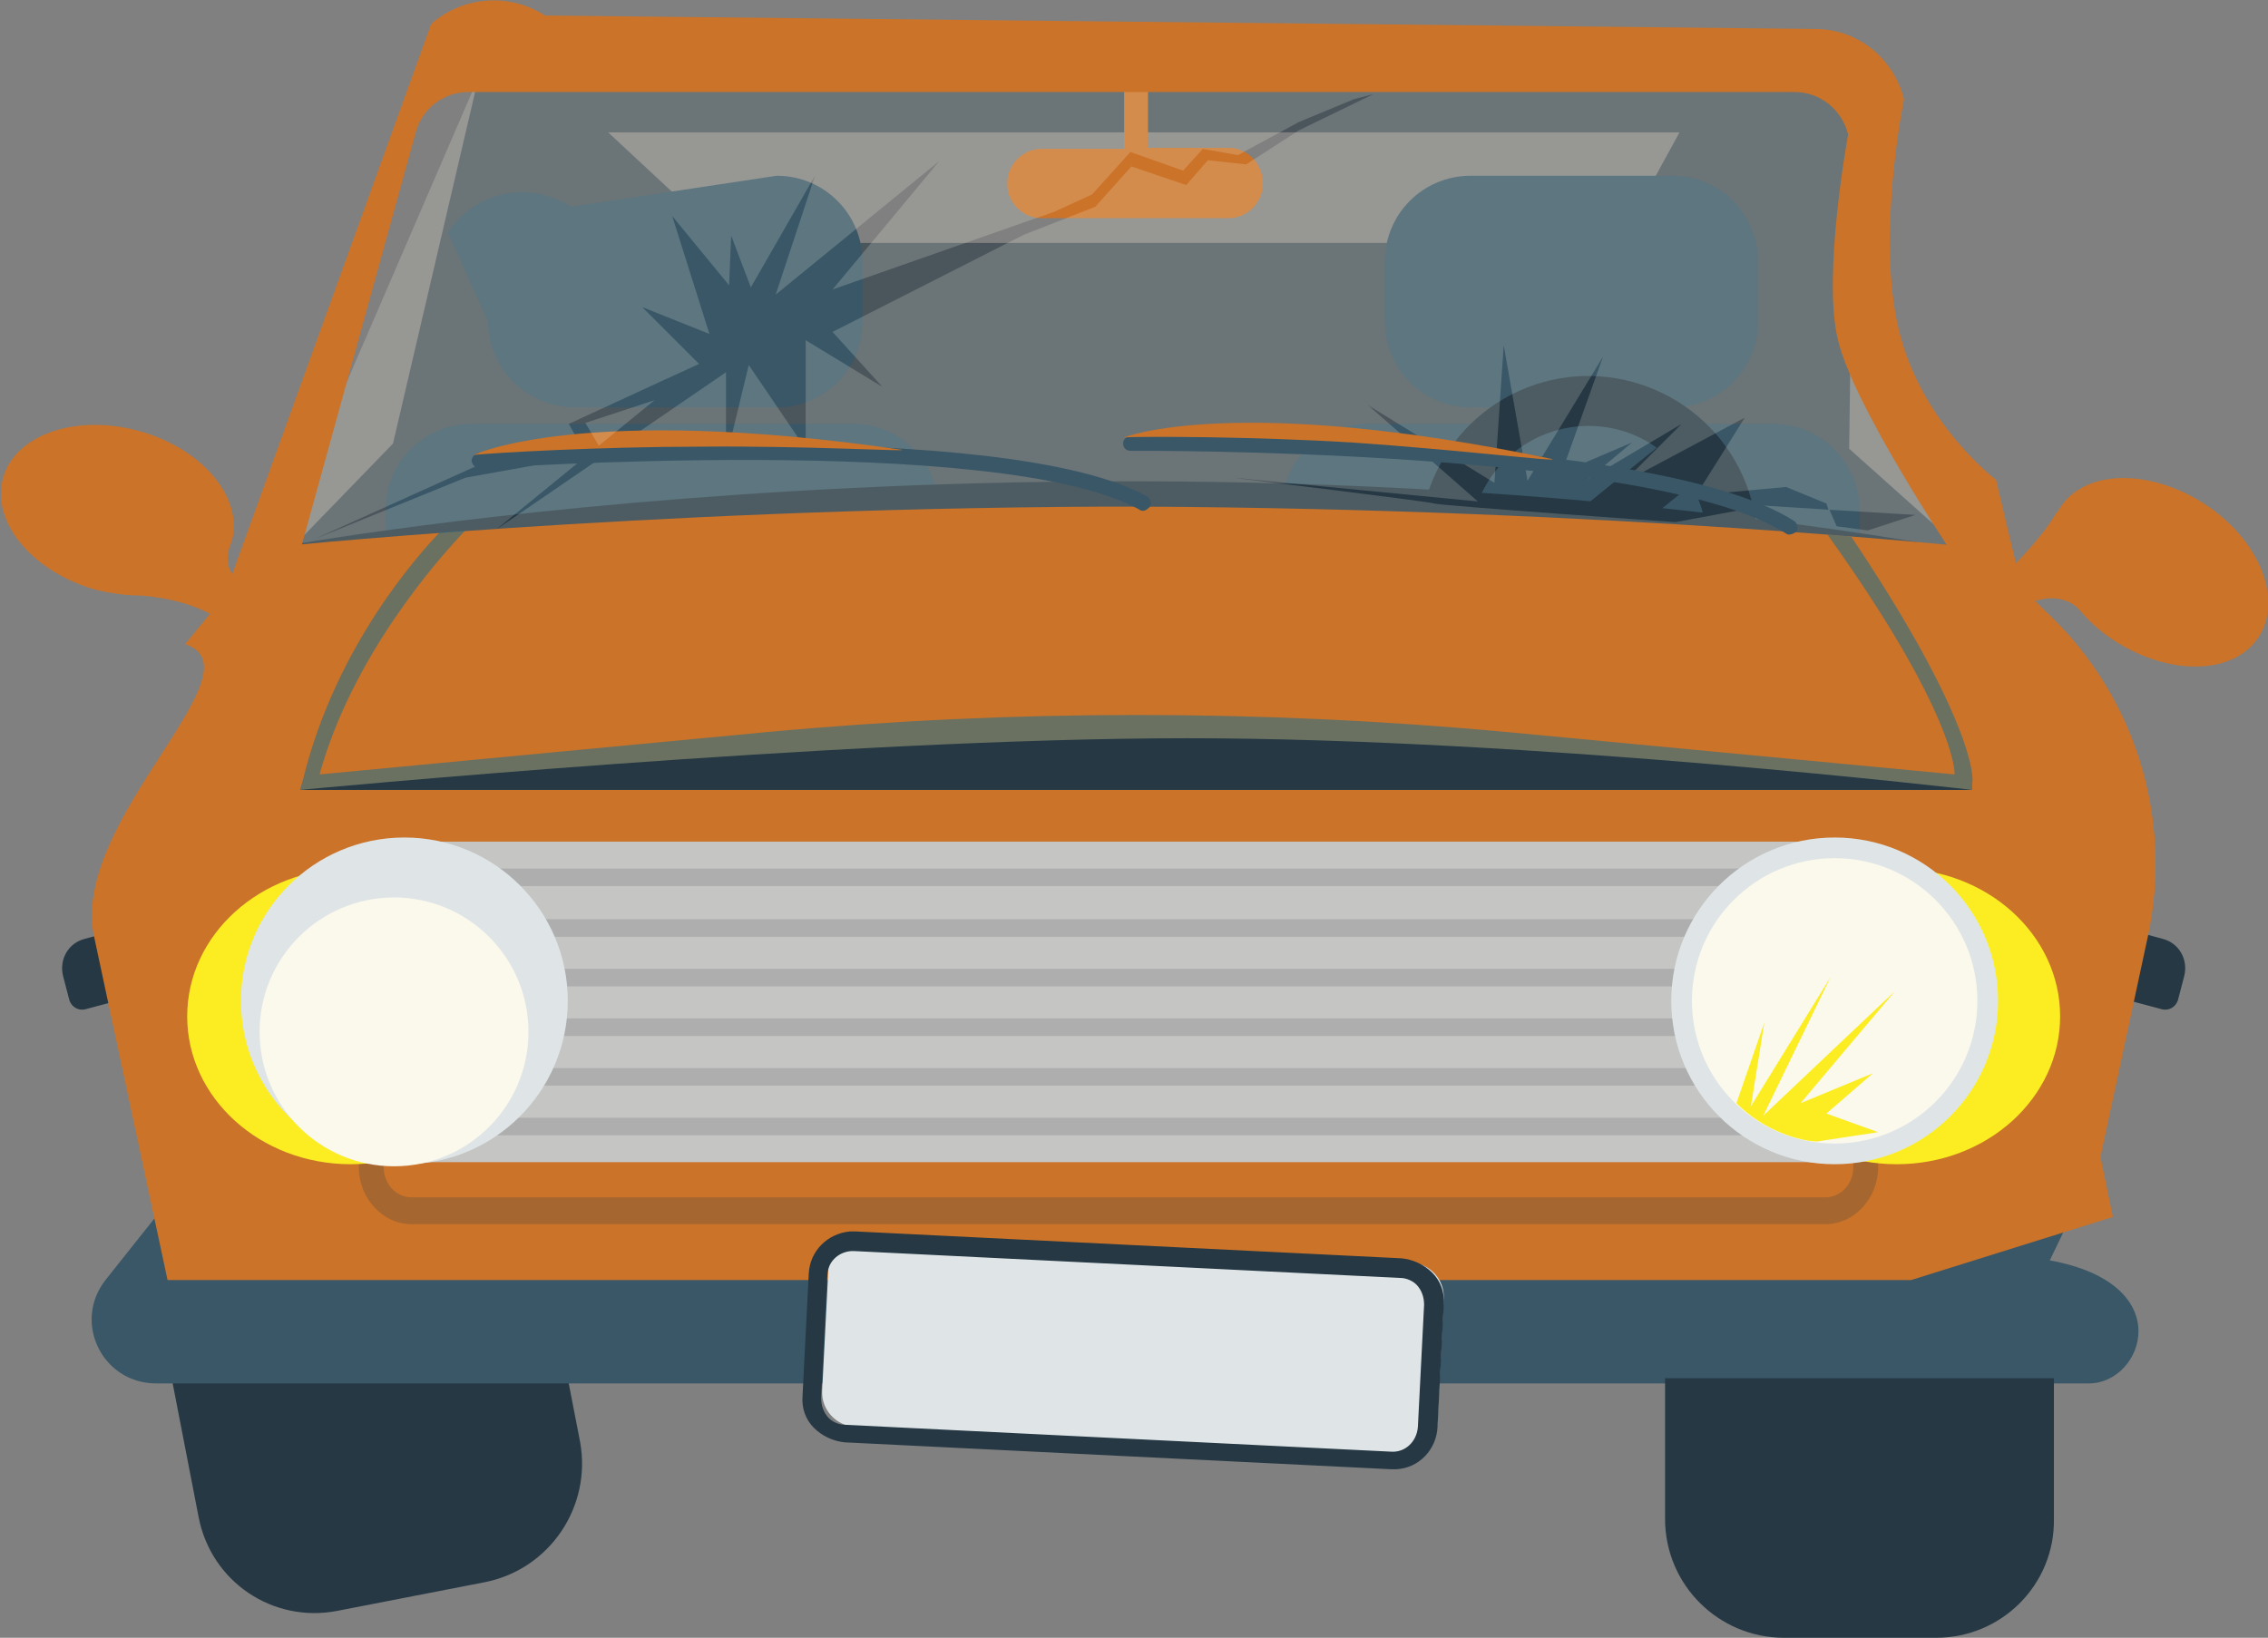 <?xml version="1.0" encoding="utf-8"?>
<!-- Generator: Adobe Illustrator 18.1.1, SVG Export Plug-In . SVG Version: 6.00 Build 0)  -->
<svg version="1.1" id="Layer_1" xmlns="http://www.w3.org/2000/svg" xmlns:xlink="http://www.w3.org/1999/xlink" x="0px" y="0px"
	 viewBox="0 0 219.3 158.4" enable-background="new 0 0 219.3 158.4" xml:space="preserve">
<rect x="0" y="0" width="219.3" height="158.4" fill="#808080" stroke="none"/>
<g>
	<g>
		<path fill="#253844" d="M15.8,95.6l-7.5,2c-0.7,0.2-1.4-0.2-1.6-0.9l-0.6-2.3c-0.4-1.6,0.5-3.2,2.1-3.6l5.9-1.6L15.8,95.6z"/>
	</g>
	<g>
		<path fill="#253844" d="M201.5,95.6l7.5,2c0.7,0.2,1.4-0.2,1.6-0.9l0.6-2.3c0.4-1.6-0.5-3.2-2.1-3.6l-5.9-1.6L201.5,95.6z"/>
	</g>
	<g opacity="0.59">
		<path fill="#253844" d="M178.8,43.4c0,0,0.5-33.3,0.2-34c-0.2-0.7-7.5-3.6-7.5-3.6l-0.8,0.8L55,7.4c-0.1-0.1-0.3,0-0.4,0.1l0,0
			c-0.1,0.1-0.2,0.2-0.4,0.1l-6.6-4.2c-0.1-0.1-0.3,0-0.4,0.1l-9.2,39.4L25.7,55.6l165.4-1.2L178.8,43.4z M147.6,23.5H70.3
			L58.8,12.8h103.6l-5.8,10.6H147.6z"/>
	</g>
	<g>
		<g>
			<path fill="#395767" d="M55.6,39.4h19.5c4.6,0,8.3-3.7,8.3-8.3v-5.8c0-4.6-3.7-8.3-8.3-8.3l-19.9,3c-4-2.6-9.3-1.5-11.9,2.5
				l3.9,8.6C47.2,35.7,51,39.4,55.6,39.4z"/>
		</g>
		<g>
			<path fill="#395767" d="M82.5,41H45.6c-4.6,0-8.3,3.7-8.3,8.3v5.8c0,4.6,3.7,8.3,8.3,8.3h36.9c4.6,0,8.3-3.7,8.3-8.3v-5.8
				C90.8,44.8,87.1,41,82.5,41z"/>
		</g>
		<g>
			<path fill="#395767" d="M171.5,41h-14.9v-1.6h5.1c4.6,0,8.3-3.7,8.3-8.3v-5.8c0-4.6-3.7-8.3-8.3-8.3h-19.5
				c-4.6,0-8.3,3.7-8.3,8.3v5.8c0,4.6,3.7,8.3,8.3,8.3h6.1V41h-16.1c-4.6,0-8.3,3.7-8.3,8.3v5.8c0,4.6,3.7,8.3,8.3,8.3h39.3
				c4.6,0,8.3-3.7,8.3-8.3v-5.8C179.8,44.8,176.1,41,171.5,41z"/>
		</g>
	</g>
	<g>
		<path fill="#253844" d="M168.5,46c-3.7-8.2-13.4-11.9-21.6-8.2s-11.9,13.4-8.2,21.6s13.4,11.9,21.6,8.2
			C168.5,63.9,172.2,54.2,168.5,46z M162.7,59.7c-2-2.3-4.6-5.3-6.2-7.1l7-5.7c0.2,0.4,0.4,0.7,0.6,1.1
			C165.8,52,165.2,56.4,162.7,59.7z M148.9,42.2c3.8-1.7,8.1-1.2,11.3,1.1c-3.5,2.8-13.2,10.7-17.1,13.8
			C140.6,51.4,143.2,44.8,148.9,42.2z M145.9,61.1l6.8-5.5l6.2,7.2c-0.2,0.1-0.4,0.2-0.6,0.3C154,65,149.1,64.1,145.9,61.1z"/>
	</g>
	<g>
		<path fill="#253844" d="M27.6,52.8c0,0,77.4-14.2,161.2,0.2"/>
	</g>
	<g>
		<path fill="#CB7329" d="M24.7,58.7l-0.7-2c0,0-2.7-0.9-1.8-3.8l0,0c0.1-0.2,0.1-0.3,0.2-0.5c1.2-4.2-2.8-9-8.9-10.7
			s-12,0.3-13.2,4.5S3,55.2,9.1,57c1.6,0.4,3.1,0.6,4.6,0.6c2.3,0.2,7.9,1,9.9,5C26.1,67.7,24.7,58.7,24.7,58.7z"/>
	</g>
	<g>
		<path fill="#CB7329" d="M193.2,56.7l1.3-1.8c0,0,2.9-2.8,4.4-5.4l0,0.1c0.1-0.2,0.2-0.3,0.3-0.5c2.4-3.7,8.6-3.8,13.9-0.4
			s7.7,9.2,5.3,12.9c-2.4,3.7-8.6,3.8-13.9,0.4c-1.4-0.9-2.5-1.9-3.5-3.1c-1.6-1.6-4.8-1.6-7.8,1.8C189.5,65,193.2,56.7,193.2,56.7z
			"/>
	</g>
	<g>
		<path fill="#CB7329" d="M118.8,14.3H111V8.8h-2.3v5.6h-8c-1.8,0-3.3,1.5-3.3,3.3v0.1c0,1.8,1.5,3.3,3.3,3.3h18.1
			c1.8,0,3.3-1.5,3.3-3.3v-0.1C122.1,15.8,120.6,14.3,118.8,14.3z"/>
	</g>
	<g opacity="0.19">
		<path fill="#FBF8EC" d="M189.1,45.5c-7.7-4.4-13.1-12.8-10.5-22c0.7-2.6,1.8-5.2,3.3-7.5l-2.7-9.4L48.1,3.9
			c-0.1-0.1-0.2-0.1-0.3,0L25,56.7l165.8-0.1l-1.4-11C189.3,45.6,189.2,45.5,189.1,45.5z M114.7,17.9l-5.3-1.8l-3.5,3.9L99,22.7
			l-18.5,9.4l4.8,5.3l-7.4-4.5v10.5l-5.5-8.1l-2.2,9.1v-8.4L48,51.2l8.7-7.1L45,46.2l-14.5,5.9L46,45.1l10.3-1.8L55,41l9.1-4.2
			l3.5-1.6l-5.5-5.5l6.5,2.6L65,20.9l5.5,6.7l0.2-4.8l1.9,5l6.2-10.8L75,28.5l15.8-12.9L80.5,28l21.4-7.5l3.7-1.7l3.7-4.1l5.1,1.8
			l1.9-2.1l3.4,0.6l5.9-3.2l5.3-2.2l1.9-0.5l-7.2,3.5l-5.1,3.3l-3.7-0.4L114.7,17.9z M180.6,51.3l-3-0.4l-0.7-1.6l-6.3-0.4l-8.6,1.6
			c0,0-22.8-1.6-23.3-1.8c-0.5-0.2-19.5-2.5-19.5-2.5l23.7,2.3l-10.6-9.3l12.2,7.5l0.9-13.3l2.3,13.1l7.3-12L151,45.7l6.8-2.9
			l-4.3,3.6l9.1-5.4l-5.7,5.7l11.8-6.3l-4.7,7.5l8.7-0.8l3.9,1.6l0.2,0.6l8.4,0.5L180.6,51.3z"/>
	</g>
	<g>
		<g>
			<path fill="#CB7329" d="M189.1,45.5c-1-0.6-2-1.3-2.9-2l2.3,9.5H29.1l11.1-40.2c0.6-2.3,2.7-3.9,5.1-3.9h128.2
				c2.5,0,4.6,1.7,5.2,4.1c0,0-2.5,13.6-1,19.8c1.4,6.2,10.8,20.3,10.8,20.3c1.2-2.5,2.6-4.8,4.5-6.7c0,0-7.2-5.4-9.4-14.5
				c-2.2-9.1,0.5-22.3,0.5-22.3c-1-4-4.5-6.8-8.6-6.8L52.7,1.5c-3.4-2.2-7.9-1.9-11,0.8L21.2,59H196l-3-12.6
				C191.7,46.5,190.3,46.2,189.1,45.5z"/>
		</g>
	</g>
	<g>
		<path fill="#253844" d="M47,153l-14.4,2.8c-6.2,1.2-12.2-2.8-13.4-9.1l-2.6-13.4l36.9-7.2l2.6,13.4C57.2,145.7,53.2,151.7,47,153z
			"/>
	</g>
	<g>
		<path fill="#395767" d="M16.4,116l-6.2,7.8c-3.2,4.1-0.3,10,4.9,10h186.9c5.2,0,8.8-9.6-3.8-11.9l2.7-5.6"/>
	</g>
	<g>
		<path fill="#CB7329" d="M191.5,53c0,0-36-3.8-81.2-4l0,0c-0.6,0-1.2,0-1.8,0c-0.6,0-1.2,0-1.8,0l0,0c-45.2,0.2-81.2,4-81.2,4
			l-7.6,9.3c7.6,2.5-11.2,17.1-8.8,28.3l7.1,33.2h92.9h6h69.7l19.5-6.1l-1.2-5.8l4.6-21.4c2.4-11.3-1.2-23-9.5-31L191.5,53z"/>
	</g>
	<g>
		<path fill="#253844" d="M187.2,158.4h-14.7c-6.3,0-11.5-5.1-11.5-11.5v-13.6h37.6v13.6C198.7,153.2,193.6,158.4,187.2,158.4z"/>
	</g>
	<g>
		<rect x="39.1" y="81.4" fill="#C5C5C3" width="139" height="31"/>
	</g>
	<g>
		<g>
			<rect x="41.7" y="84" fill="#AEAEAF" width="133.8" height="1.7"/>
		</g>
		<g>
			<rect x="41.7" y="88.9" fill="#AEAEAF" width="133.8" height="1.7"/>
		</g>
		<g>
			<rect x="41.7" y="93.7" fill="#AEAEAF" width="133.8" height="1.7"/>
		</g>
		<g>
			<rect x="41.7" y="98.5" fill="#AEAEAF" width="133.8" height="1.7"/>
		</g>
		<g>
			<rect x="41.7" y="103.3" fill="#AEAEAF" width="133.8" height="1.7"/>
		</g>
		<g>
			<rect x="41.7" y="108.1" fill="#AEAEAF" width="133.8" height="1.7"/>
		</g>
	</g>
	<g opacity="0.22">
		<g>
			<path fill="#253844" d="M176.5,118.4H39.8c-2.8,0-5.1-2.5-5.1-5.5v-4.1h2.4v4.1c0,1.6,1.2,2.9,2.7,2.9h136.7
				c1.5,0,2.7-1.3,2.7-2.9v-4.1h2.4v4.1C181.6,115.9,179.3,118.4,176.5,118.4z"/>
		</g>
	</g>
	<g>
		<ellipse fill="#FBED21" cx="183.4" cy="98.3" rx="15.8" ry="14.3"/>
	</g>
	<g>
		<circle fill="#DFE5E7" cx="177.4" cy="96.8" r="15.8"/>
	</g>
	<g>
		<circle fill="#FBF8EC" cx="177.4" cy="96.8" r="13.8"/>
	</g>
	<g>
		<ellipse fill="#FBED21" cx="33.9" cy="98.3" rx="15.8" ry="14.3"/>
	</g>
	<g>
		<circle fill="#DFE5E7" cx="39.1" cy="96.8" r="15.8"/>
	</g>
	<g>
		<circle fill="#FBF8EC" cx="38.1" cy="99.8" r="13"/>
	</g>
	<g>
		<path fill="#DFE5E7" d="M135.6,140.6L82.7,138c-1.9-0.1-3.3-1.7-3.2-3.5l0.6-11.8c0.1-1.9,1.7-3.3,3.5-3.2l52.8,2.6
			c1.9,0.1,3.3,1.7,3.2,3.5l-0.6,11.8C139,139.3,137.4,140.7,135.6,140.6z"/>
		<path fill="#253844" d="M135,142.1c-0.2,0-0.3,0-0.5,0l-52.8-2.6c-1.1-0.1-2.2-0.6-3-1.4c-0.8-0.8-1.2-1.9-1.1-3.1l0.6-11.8
			c0.1-2.2,1.8-3.9,4-4.1c0.2,0,0.3,0,0.5,0l52.8,2.6c1.1,0.1,2.2,0.6,3,1.4c0.8,0.8,1.2,1.9,1.1,3.1L139,138
			C138.9,140.2,137.2,142,135,142.1z M82.3,121c-1.3,0.1-2.3,1.1-2.3,2.4l-0.6,11.8c0,0.7,0.2,1.3,0.6,1.8c0.4,0.5,1.1,0.8,1.7,0.8
			l52.8,2.6c1.4,0.1,2.5-1,2.6-2.4l0.6-11.8c0-0.7-0.2-1.3-0.6-1.8c-0.4-0.5-1.1-0.8-1.7-0.8L82.6,121C82.5,121,82.4,121,82.3,121z"
			/>
	</g>
	<g opacity="0.56">
		<path fill="#1F6E8D" d="M190.7,75.7c0.2-0.5-0.1-6.5-11.7-23.8c-0.7-0.1-1.5-0.1-2.3-0.2C187.3,66.5,189,73.2,189,74.9l-43.3-4.1
			c-23.8-2.2-47.7-2.2-71.5,0l-43.3,4.1C34,63.6,42.2,54.2,45,51.3c-0.9,0.1-1.7,0.1-2.5,0.2c-1.8,1.9-10,10.8-13.2,23.9L29,76.4
			l161.7,0L190.7,75.7z"/>
	</g>
	<g>
		<g>
			<g>
				<path fill="#395767" d="M110.5,49.4c-0.1,0-0.2,0-0.3-0.1c-13.5-7.5-63.3-4-63.8-4c-0.4,0-0.7-0.3-0.8-0.7
					c0-0.4,0.3-0.7,0.7-0.8c2.1-0.1,50.6-3.5,64.6,4.2c0.3,0.2,0.5,0.6,0.3,1C111,49.2,110.8,49.4,110.5,49.4z"/>
			</g>
		</g>
		<g>
			<path fill="#CB7329" d="M45.8,44c0,0,10.4-5,41.4-0.5c0.7,0.2-9.2-0.4-19.4-0.3C57.9,43.2,47.7,43.8,45.8,44z"/>
		</g>
	</g>
	<g>
		<g>
			<g>
				<path fill="#395767" d="M173,51.7c-0.1,0-0.2,0-0.3-0.1c-13-8.3-62.9-8-63.4-8c-0.4,0-0.7-0.3-0.7-0.7c0-0.4,0.3-0.7,0.7-0.7
					c2.1,0,50.8-0.4,64.2,8.2c0.3,0.2,0.4,0.7,0.2,1C173.5,51.6,173.2,51.7,173,51.7z"/>
			</g>
		</g>
		<g>
			<path fill="#CB7329" d="M108.7,42.3c0,0,10.7-4.3,41.4,2.1c0.7,0.3-9.1-0.9-19.3-1.6C120.9,42.2,110.6,42.2,108.7,42.3z"/>
		</g>
	</g>
	<g>
		<g>
			<polygon fill="none" points="125.5,12.6 132.7,9.2 130.8,9.6 125.5,11.8 119.7,15 116.3,14.4 114.4,16.6 109.3,14.8 105.6,18.8 
				101.9,20.6 90.5,25.9 99,22.7 105.9,20 109.4,16.1 114.7,17.9 116.7,15.6 120.4,16 			"/>
		</g>
		<g>
			<polygon fill="none" points="56.6,40.9 63.3,38.7 67.6,35.2 64.1,36.8 55,41 56.2,43.3 46,45.1 30.4,52.2 45,46.2 56.7,44.1 
				57.9,43.1 			"/>
		</g>
		<g>
			<polygon fill="none" points="101.9,20.6 80.5,28 90.8,15.6 75,28.5 78.8,17.1 72.6,27.8 70.7,22.8 70.5,27.6 65,20.9 68.5,32.3 
				62.1,29.7 67.6,35.2 63.3,38.7 64.1,38.4 70.2,35.9 70.2,44.3 72.4,35.2 77.9,43.3 77.9,32.8 85.3,37.4 80.5,32.1 99,22.7 
				90.5,25.9 			"/>
		</g>
		<g>
			<polygon fill="none" points="57.9,43.1 56.7,44.1 58.4,43.8 			"/>
		</g>
		<g opacity="0.19">
			<polygon fill="#FBF8EC" points="57.9,43.1 63.3,38.7 56.6,40.9 			"/>
		</g>
	</g>
	<g>
		<path fill="#253844" d="M29,76.4c0,0,52.2-5,85.8-5s75.9,5,75.9,5L29,76.4z"/>
	</g>
	<g>
		<path fill="#FBED21" d="M177,94.5l-7.7,12.5l1.3-8.1l-2.7,7.8c1.8,1.8,4.2,3.1,6.8,3.6c0.6,0.1,1,0.1,1,0.1l5.9-0.9l-5-1.8
			l4.5-3.9l-7,2.9c0,0,8.6-10.2,9.1-10.8c0.5-0.5-12.7,12-12.7,12L177,94.5z"/>
	</g>
</g>
</svg>
